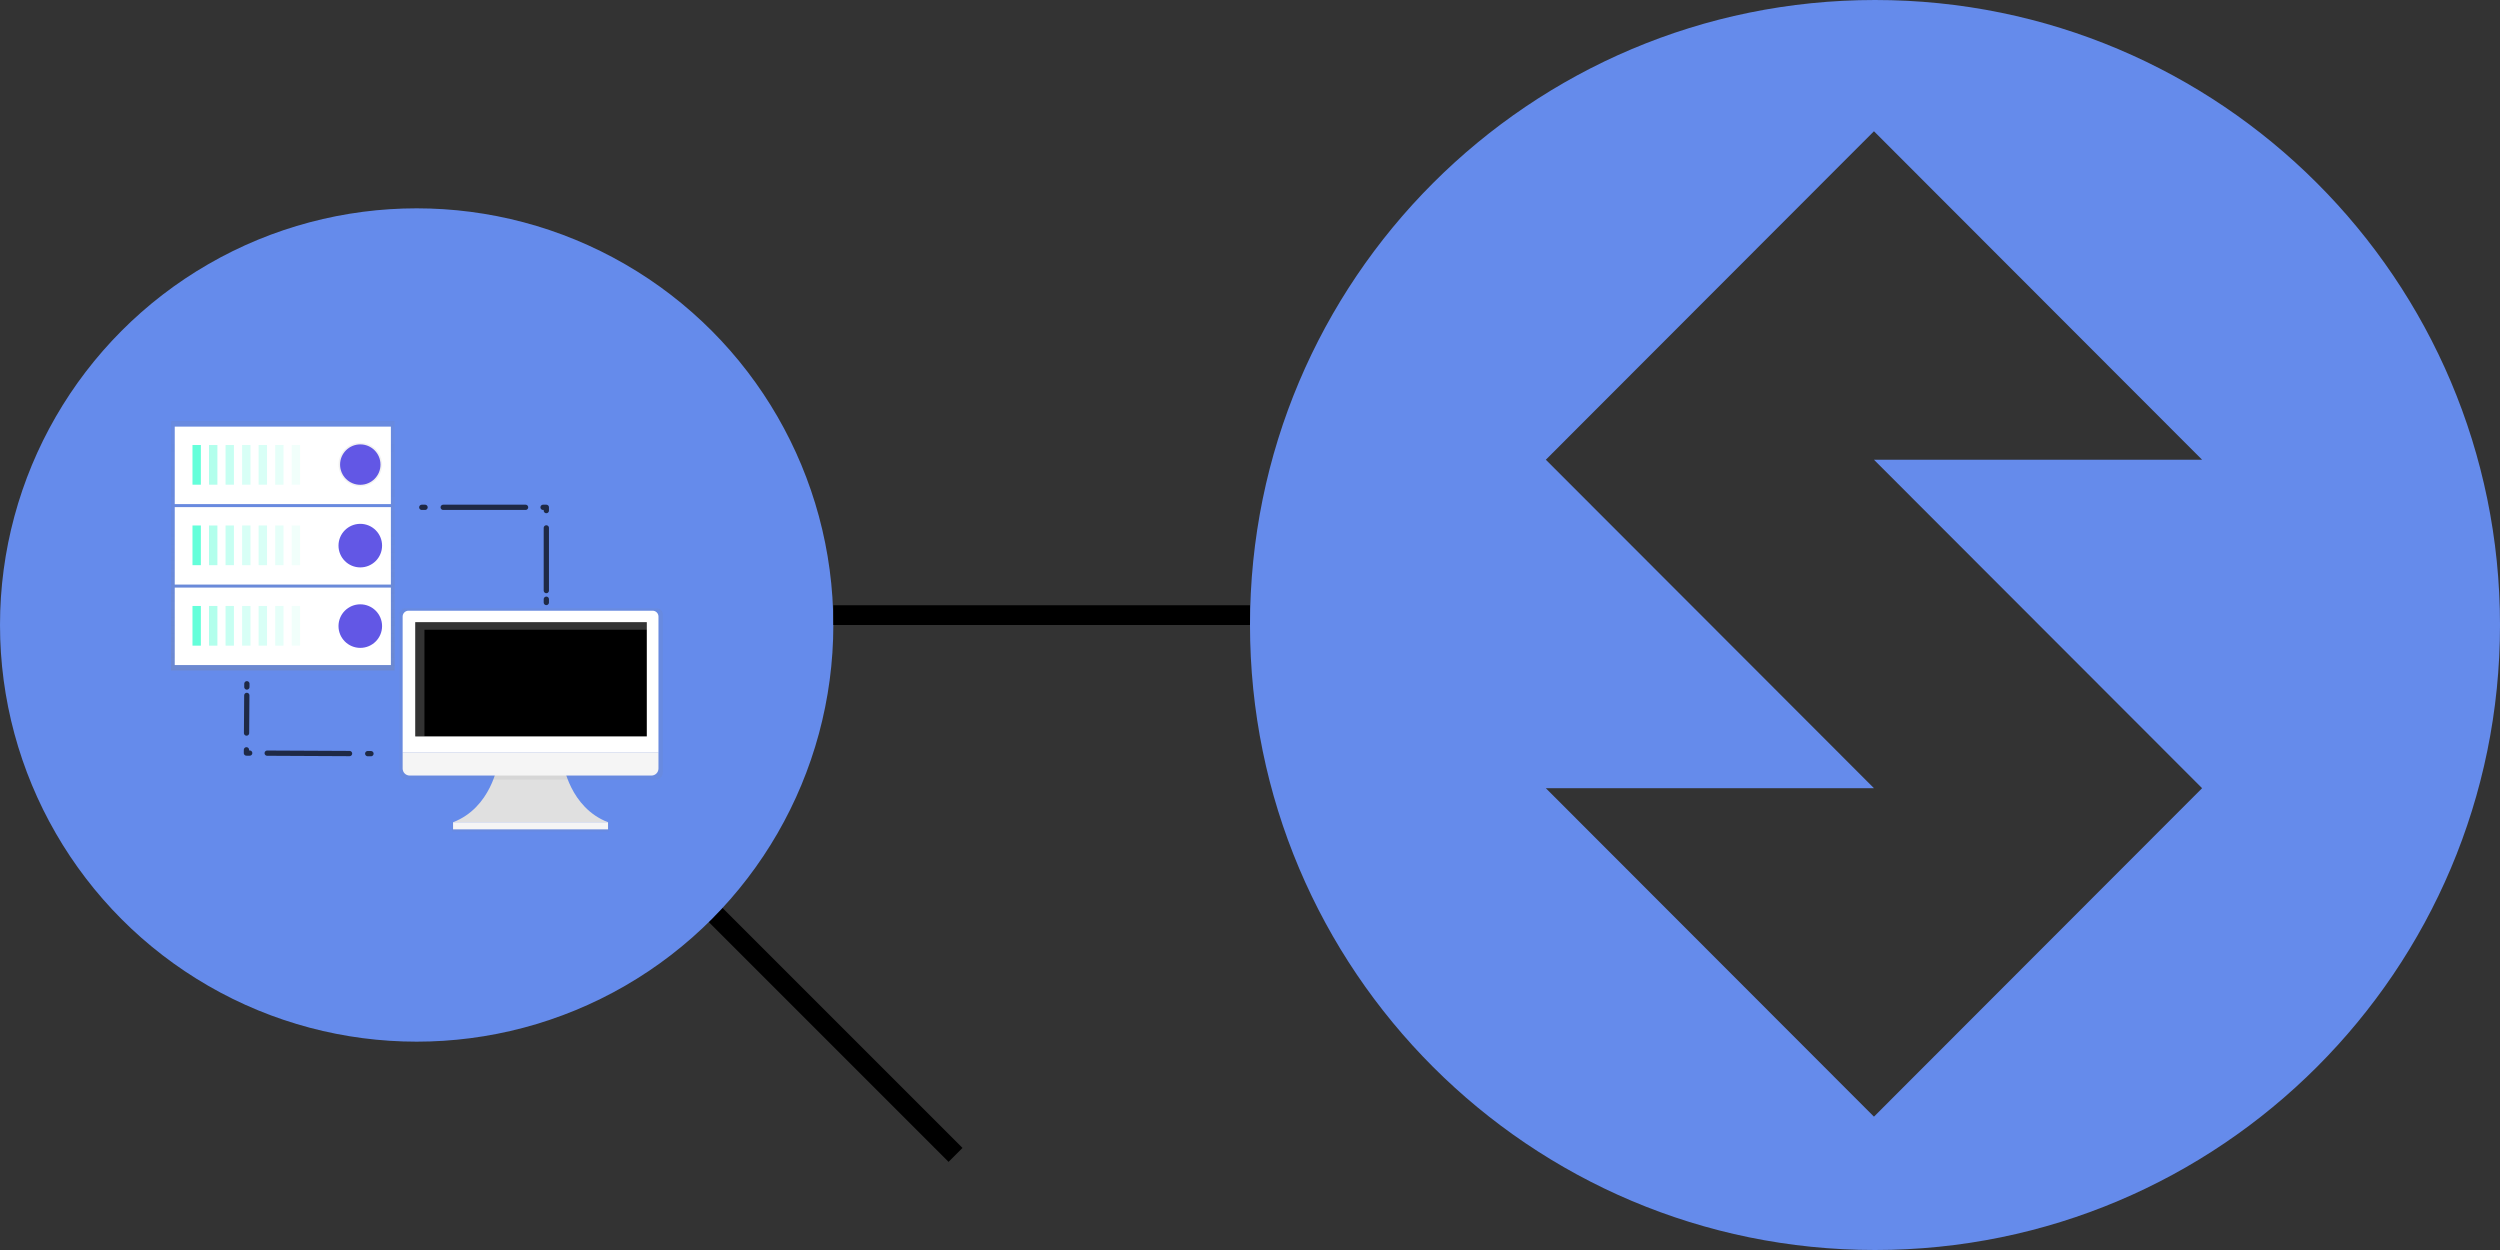 <svg width="380" height="190" viewBox="0 0 380 190" fill="none" xmlns="http://www.w3.org/2000/svg">
<rect x="0" y="0" width="380" height="190" fill="#333333" stroke="none"/>
<rect width="380" height="190" fill="black" fill-opacity="0"/>
<rect width="380" height="190" fill="black" fill-opacity="0"/>
<line x1="108.189" y1="138.494" x2="145.239" y2="175.544" stroke="black" stroke-width="3"/>
<circle cx="63.333" cy="95" r="63.333" fill="#658BEB"/>
<line x1="126.667" y1="93.5" x2="190" y2="93.5" stroke="black" stroke-width="3"/>
<path fill-rule="evenodd" clip-rule="evenodd" d="M380 95C380 147.467 337.467 190 285 190C232.533 190 190 147.467 190 95C190 42.533 232.533 0 285 0C337.467 0 380 42.533 380 95ZM334.717 119.806L284.842 69.878H334.717L284.842 19.95L234.967 69.878L284.842 119.806H234.966L284.841 169.733L334.717 119.806Z" fill="#658BEB"/>
<rect width="74.733" height="62.383" fill="black" fill-opacity="0" transform="translate(26 64)"/>
<path d="M59.977 64H26V101.914H59.977V64Z" fill="url(#paint0_linear)"/>
<path d="M59.415 89.314H26.561V101.089H59.415V89.314Z" fill="white"/>
<path d="M30.531 92.107H29.258V98.14H30.531V92.107Z" fill="#64FFDA"/>
<g opacity="0.7">
<rect width="1.273" height="6.034" fill="black" fill-opacity="0" transform="translate(31.771 92.107)"/>
<path opacity="0.7" d="M33.045 92.107H31.771V98.14H33.045V92.107Z" fill="#64FFDA"/>
</g>
<g opacity="0.6">
<rect width="1.273" height="6.034" fill="black" fill-opacity="0" transform="translate(34.285 92.107)"/>
<path opacity="0.6" d="M35.558 92.107H34.285V98.14H35.558V92.107Z" fill="#64FFDA"/>
</g>
<g opacity="0.5">
<rect width="1.273" height="6.034" fill="black" fill-opacity="0" transform="translate(36.798 92.107)"/>
<path opacity="0.5" d="M38.072 92.107H36.798V98.14H38.072V92.107Z" fill="#64FFDA"/>
</g>
<g opacity="0.5">
<rect width="1.273" height="6.034" fill="black" fill-opacity="0" transform="translate(39.312 92.107)"/>
<path opacity="0.5" d="M40.585 92.107H39.312V98.14H40.585V92.107Z" fill="#64FFDA"/>
</g>
<g opacity="0.4">
<rect width="1.273" height="6.034" fill="black" fill-opacity="0" transform="translate(41.825 92.107)"/>
<path opacity="0.4" d="M43.098 92.107H41.825V98.14H43.098V92.107Z" fill="#64FFDA"/>
</g>
<g opacity="0.3">
<rect width="1.273" height="6.034" fill="black" fill-opacity="0" transform="translate(44.339 92.107)"/>
<path opacity="0.3" d="M45.612 92.107H44.339V98.14H45.612V92.107Z" fill="#64FFDA"/>
</g>
<path d="M54.764 98.156C56.461 98.156 57.836 96.781 57.836 95.085C57.836 93.388 56.461 92.013 54.764 92.013C53.068 92.013 51.692 93.388 51.692 95.085C51.692 96.781 53.068 98.156 54.764 98.156Z" fill="black"/>
<path d="M59.415 77.081H26.561V88.855H59.415V77.081Z" fill="white"/>
<path d="M30.531 79.873H29.258V85.907H30.531V79.873Z" fill="#64FFDA"/>
<g opacity="0.7">
<rect width="1.273" height="6.034" fill="black" fill-opacity="0" transform="translate(31.771 79.873)"/>
<path opacity="0.7" d="M33.045 79.873H31.771V85.907H33.045V79.873Z" fill="#64FFDA"/>
</g>
<g opacity="0.6">
<rect width="1.273" height="6.034" fill="black" fill-opacity="0" transform="translate(34.285 79.873)"/>
<path opacity="0.6" d="M35.558 79.873H34.285V85.907H35.558V79.873Z" fill="#64FFDA"/>
</g>
<g opacity="0.5">
<rect width="1.273" height="6.034" fill="black" fill-opacity="0" transform="translate(36.798 79.873)"/>
<path opacity="0.5" d="M38.072 79.873H36.798V85.907H38.072V79.873Z" fill="#64FFDA"/>
</g>
<g opacity="0.5">
<rect width="1.273" height="6.034" fill="black" fill-opacity="0" transform="translate(39.312 79.873)"/>
<path opacity="0.5" d="M40.585 79.873H39.312V85.907H40.585V79.873Z" fill="#64FFDA"/>
</g>
<g opacity="0.4">
<rect width="1.273" height="6.034" fill="black" fill-opacity="0" transform="translate(41.825 79.873)"/>
<path opacity="0.4" d="M43.098 79.873H41.825V85.907H43.098V79.873Z" fill="#64FFDA"/>
</g>
<g opacity="0.3">
<rect width="1.273" height="6.034" fill="black" fill-opacity="0" transform="translate(44.339 79.873)"/>
<path opacity="0.3" d="M45.612 79.873H44.339V85.907H45.612V79.873Z" fill="#64FFDA"/>
</g>
<path d="M54.764 85.924C56.461 85.924 57.836 84.548 57.836 82.852C57.836 81.156 56.461 79.781 54.764 79.781C53.068 79.781 51.692 81.156 51.692 82.852C51.692 84.548 53.068 85.924 54.764 85.924Z" fill="black"/>
<path d="M59.415 64.847H26.561V76.622H59.415V64.847Z" fill="white"/>
<path d="M30.531 67.641H29.258V73.674H30.531V67.641Z" fill="#64FFDA"/>
<g opacity="0.7">
<rect width="1.273" height="6.034" fill="black" fill-opacity="0" transform="translate(31.771 67.641)"/>
<path opacity="0.7" d="M33.045 67.641H31.771V73.674H33.045V67.641Z" fill="#64FFDA"/>
</g>
<g opacity="0.6">
<rect width="1.273" height="6.034" fill="black" fill-opacity="0" transform="translate(34.285 67.641)"/>
<path opacity="0.6" d="M35.558 67.641H34.285V73.674H35.558V67.641Z" fill="#64FFDA"/>
</g>
<g opacity="0.5">
<rect width="1.273" height="6.034" fill="black" fill-opacity="0" transform="translate(36.798 67.641)"/>
<path opacity="0.5" d="M38.072 67.641H36.798V73.674H38.072V67.641Z" fill="#64FFDA"/>
</g>
<g opacity="0.5">
<rect width="1.273" height="6.034" fill="black" fill-opacity="0" transform="translate(39.312 67.641)"/>
<path opacity="0.5" d="M40.585 67.641H39.312V73.674H40.585V67.641Z" fill="#64FFDA"/>
</g>
<g opacity="0.4">
<rect width="1.273" height="6.034" fill="black" fill-opacity="0" transform="translate(41.825 67.641)"/>
<path opacity="0.4" d="M43.098 67.641H41.825V73.674H43.098V67.641Z" fill="#64FFDA"/>
</g>
<g opacity="0.3">
<rect width="1.273" height="6.034" fill="black" fill-opacity="0" transform="translate(44.339 67.641)"/>
<path opacity="0.3" d="M45.612 67.641H44.339V73.674H45.612V67.641Z" fill="#64FFDA"/>
</g>
<path d="M54.764 73.93C56.593 73.93 58.076 72.447 58.076 70.619C58.076 68.79 56.593 67.308 54.764 67.308C52.935 67.308 51.452 68.79 51.452 70.619C51.452 72.447 52.935 73.93 54.764 73.93Z" fill="url(#paint1_linear)"/>
<path d="M54.764 86.245C56.593 86.245 58.076 84.763 58.076 82.934C58.076 81.105 56.593 79.623 54.764 79.623C52.935 79.623 51.452 81.105 51.452 82.934C51.452 84.763 52.935 86.245 54.764 86.245Z" fill="#6257E5"/>
<path d="M54.764 98.478C56.593 98.478 58.076 96.995 58.076 95.166C58.076 93.338 56.593 91.856 54.764 91.856C52.935 91.856 51.452 93.338 51.452 95.166C51.452 96.995 52.935 98.478 54.764 98.478Z" fill="#6257E5"/>
<path d="M54.764 73.69C56.461 73.69 57.836 72.315 57.836 70.619C57.836 68.922 56.461 67.547 54.764 67.547C53.068 67.547 51.692 68.922 51.692 70.619C51.692 72.315 53.068 73.69 54.764 73.69Z" fill="#6257E5"/>
<rect width="18.931" height="14.464" fill="black" fill-opacity="0" transform="translate(64.111 77.114)"/>
<path opacity="0.7" d="M64.111 77.114H64.607" stroke="black" stroke-width="0.8" stroke-linecap="round" stroke-linejoin="round"/>
<path opacity="0.7" d="M67.366 77.114H81.166" stroke="black" stroke-width="0.8" stroke-linecap="round" stroke-linejoin="round" stroke-dasharray="12.52 33.38"/>
<path opacity="0.7" d="M82.546 77.114H83.042V77.61" stroke="black" stroke-width="0.8" stroke-linecap="round" stroke-linejoin="round"/>
<path opacity="0.7" d="M83.042 80.239V89.768" stroke="black" stroke-width="0.8" stroke-linecap="round" stroke-linejoin="round" stroke-dasharray="11.93 31.8"/>
<path opacity="0.7" d="M83.042 91.082V91.578" stroke="black" stroke-width="0.8" stroke-linecap="round" stroke-linejoin="round"/>
<rect width="18.931" height="10.625" fill="black" fill-opacity="0" transform="translate(37.456 103.931)"/>
<path opacity="0.7" d="M56.388 114.556L55.892 114.554" stroke="black" stroke-width="0.8" stroke-linecap="round" stroke-linejoin="round"/>
<path opacity="0.7" d="M53.132 114.54L39.333 114.474" stroke="black" stroke-width="0.8" stroke-linecap="round" stroke-linejoin="round" stroke-dasharray="12.52 33.38"/>
<path opacity="0.7" d="M37.953 114.468L37.456 114.466L37.46 113.97" stroke="black" stroke-width="0.8" stroke-linecap="round" stroke-linejoin="round"/>
<path opacity="0.7" d="M37.476 111.425L37.514 105.7" stroke="black" stroke-width="0.8" stroke-linecap="round" stroke-linejoin="round" stroke-dasharray="11.55 30.79"/>
<path opacity="0.7" d="M37.523 104.427L37.526 103.931" stroke="black" stroke-width="0.8" stroke-linecap="round" stroke-linejoin="round"/>
<path d="M85.622 116.109C85.622 116.109 86.608 122.761 92.424 124.978H68.863C74.679 122.761 75.664 116.109 75.664 116.109H85.622Z" fill="#E0E0E0"/>
<path d="M92.528 124.978H68.748V126.383H92.528V124.978Z" fill="url(#paint2_linear)"/>
<path d="M92.424 124.978H68.866V126.063H92.424V124.978Z" fill="#F5F5F5"/>
<path d="M99.845 92.464H61.61C61.374 92.464 61.148 92.558 60.981 92.724C60.815 92.891 60.721 93.117 60.721 93.352V117.436C60.721 117.718 60.833 117.989 61.033 118.188C61.232 118.387 61.502 118.499 61.784 118.499H99.67C99.81 118.499 99.948 118.472 100.077 118.418C100.206 118.365 100.323 118.287 100.422 118.188C100.521 118.089 100.599 117.972 100.652 117.843C100.706 117.714 100.733 117.576 100.733 117.436V93.352C100.733 93.117 100.64 92.891 100.473 92.724C100.306 92.558 100.08 92.464 99.845 92.464V92.464Z" fill="url(#paint3_linear)"/>
<path d="M62.091 92.827H99.198C99.434 92.827 99.66 92.921 99.826 93.088C99.993 93.254 100.087 93.48 100.087 93.716V114.335H61.202V93.717C61.202 93.6 61.225 93.484 61.27 93.376C61.314 93.269 61.38 93.171 61.462 93.088C61.545 93.005 61.643 92.94 61.751 92.895C61.858 92.85 61.974 92.827 62.091 92.827V92.827Z" fill="white"/>
<path d="M99.023 117.883H62.265C61.983 117.883 61.713 117.771 61.514 117.571C61.314 117.372 61.202 117.102 61.202 116.82V114.335H100.087V116.82C100.087 117.102 99.975 117.372 99.775 117.571C99.576 117.771 99.305 117.883 99.023 117.883Z" fill="#F5F5F5"/>
<path d="M98.313 94.57H63.124V111.932H98.313V94.57Z" fill="black"/>
<path opacity="0.2" d="M64.517 95.722H98.335V94.564H63.147V111.926H64.517V95.722Z" fill="white"/>
<defs>
<linearGradient id="paint0_linear" x1="42.989" y1="101.914" x2="42.989" y2="64" gradientUnits="userSpaceOnUse">
<stop stop-color="#808080" stop-opacity="0.25"/>
<stop offset="0.54" stop-color="#808080" stop-opacity="0.12"/>
<stop offset="1" stop-color="#808080" stop-opacity="0.1"/>
</linearGradient>
<linearGradient id="paint1_linear" x1="2356.03" y1="862.885" x2="2356.03" y2="332.324" gradientUnits="userSpaceOnUse">
<stop stop-color="#808080" stop-opacity="0.25"/>
<stop offset="0.54" stop-color="#808080" stop-opacity="0.12"/>
<stop offset="1" stop-color="#808080" stop-opacity="0.1"/>
</linearGradient>
<linearGradient id="paint2_linear" x1="15785.1" y1="1185.49" x2="15785.1" y2="1161.61" gradientUnits="userSpaceOnUse">
<stop stop-color="#808080" stop-opacity="0.25"/>
<stop offset="0.54" stop-color="#808080" stop-opacity="0.12"/>
<stop offset="1" stop-color="#808080" stop-opacity="0.1"/>
</linearGradient>
<linearGradient id="paint3_linear" x1="32470.5" y1="19150.4" x2="32470.5" y2="10949.2" gradientUnits="userSpaceOnUse">
<stop stop-color="#808080" stop-opacity="0.25"/>
<stop offset="0.54" stop-color="#808080" stop-opacity="0.12"/>
<stop offset="1" stop-color="#808080" stop-opacity="0.1"/>
</linearGradient>
</defs>
</svg>
